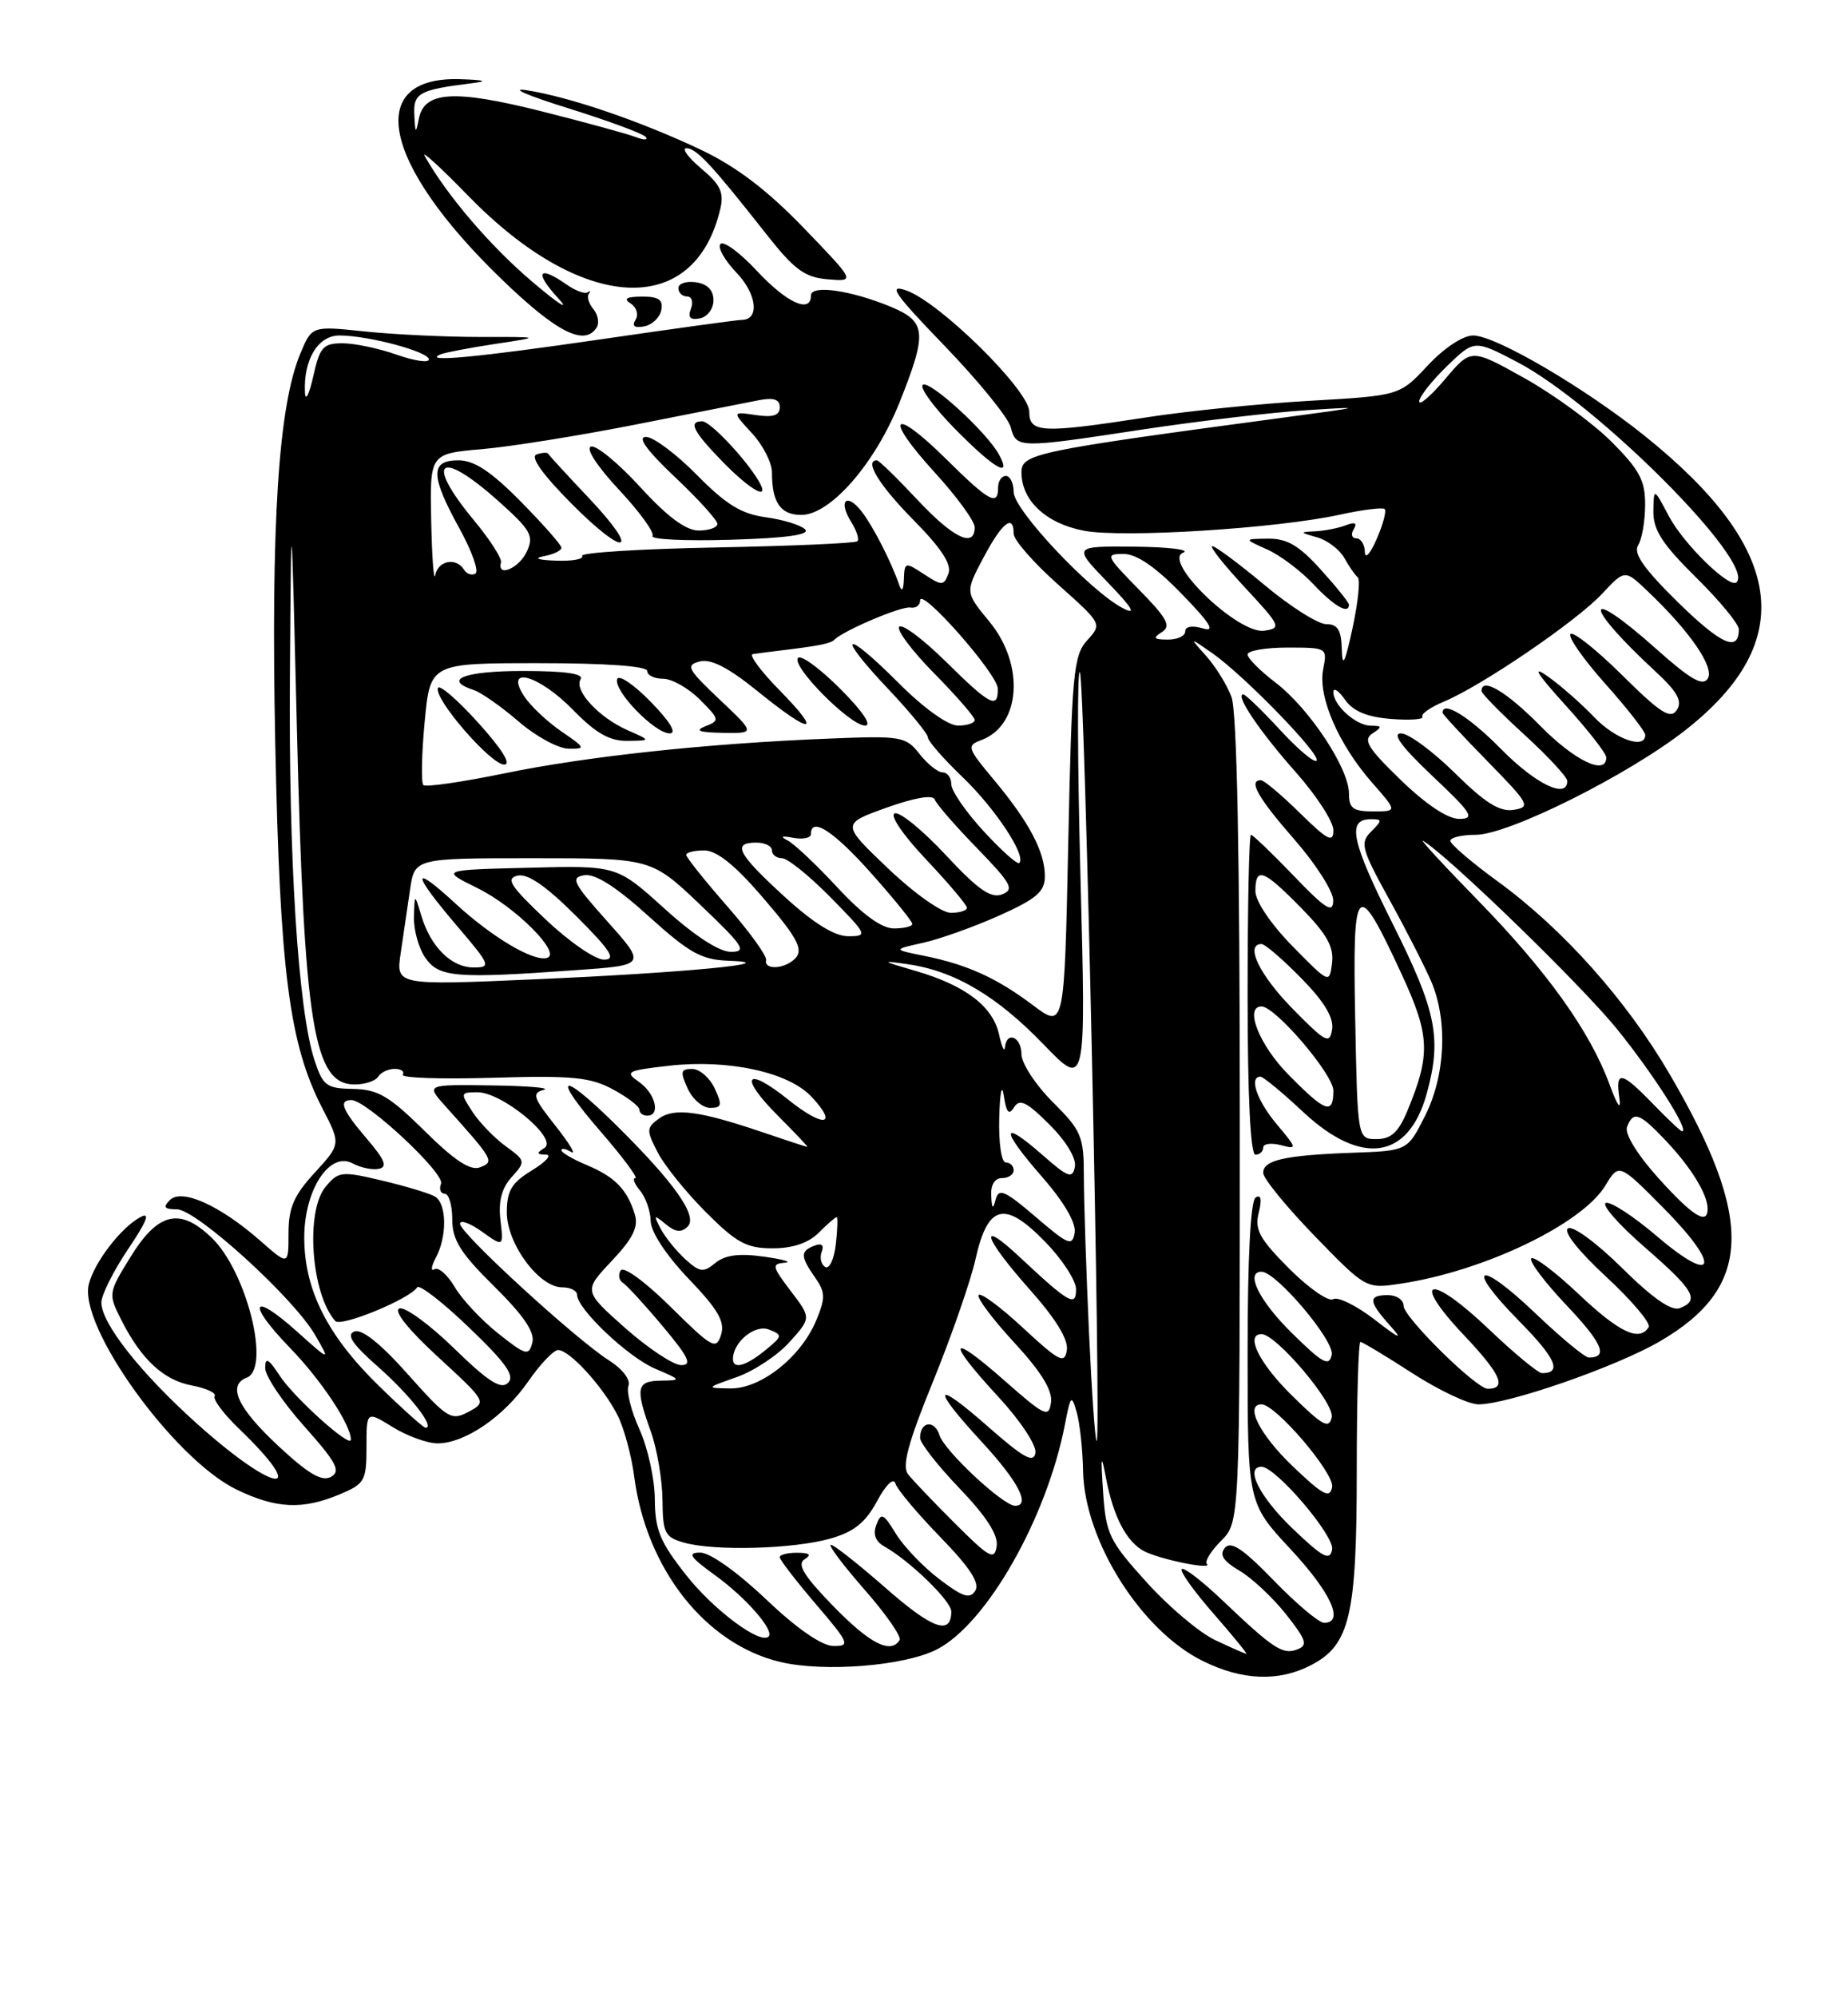 <?xml version="1.0" encoding="UTF-8" standalone="no"?>
<!DOCTYPE svg PUBLIC "-//W3C//DTD SVG 1.1//EN" "http://www.w3.org/Graphics/SVG/1.1/DTD/svg11.dtd" >
<svg xmlns="http://www.w3.org/2000/svg" xmlns:xlink="http://www.w3.org/1999/xlink" version="1.1" viewBox="0 0 237 256">
 <g >
 <path fill="currentColor"
d=" M 168.13 213.43 C 173.12 210.85 174.00 207.10 174.00 188.53 C 174.00 179.44 174.21 172.00 174.47 172.00 C 174.72 172.00 177.72 173.80 181.12 176.00 C 184.53 178.20 188.34 180.00 189.60 180.00 C 193.38 180.00 207.12 175.24 212.79 171.97 C 224.75 165.06 225.08 156.41 214.10 137.63 C 208.57 128.17 200.44 119.07 192.13 113.01 C 188.76 110.56 186.00 108.20 186.00 107.77 C 186.00 107.35 187.46 107.00 189.24 107.00 C 193.48 107.00 208.89 99.30 216.23 93.52 C 230.62 82.18 228.96 70.34 210.97 55.90 C 203.23 49.69 191.80 43.00 188.92 43.00 C 187.62 43.00 185.19 44.61 183.10 46.85 C 179.50 50.71 179.50 50.71 168.00 51.37 C 161.68 51.73 152.22 52.69 147.00 53.50 C 133.57 55.57 132.00 55.49 132.00 52.77 C 132.00 50.04 120.51 38.72 116.23 37.23 C 113.81 36.39 114.67 37.63 121.16 44.35 C 125.48 48.83 129.29 53.51 129.62 54.75 C 130.35 57.48 130.50 57.49 146.60 55.04 C 153.70 53.97 163.10 52.86 167.50 52.58 C 175.09 52.09 174.96 52.14 165.00 53.47 C 132.63 57.81 131.00 58.15 131.00 60.55 C 131.00 64.17 134.17 67.11 139.04 68.03 C 144.05 68.97 163.72 67.74 171.82 65.97 C 174.74 65.33 177.34 65.01 177.58 65.25 C 177.83 65.50 177.37 67.23 176.55 69.10 C 175.73 70.99 175.06 71.72 175.04 70.75 C 175.02 69.79 174.52 69.00 173.94 69.00 C 173.36 69.00 173.21 68.47 173.61 67.83 C 174.10 67.03 173.77 66.87 172.58 67.33 C 171.62 67.70 169.86 68.04 168.67 68.10 C 166.64 68.19 166.65 68.24 168.91 68.87 C 170.23 69.24 171.80 70.44 172.41 71.52 C 173.01 72.61 173.78 73.72 174.13 74.00 C 174.47 74.28 174.17 77.20 173.46 80.50 C 172.49 84.99 172.15 85.68 172.08 83.25 C 172.02 80.75 171.56 80.00 170.09 80.00 C 169.04 80.00 165.48 77.75 162.19 75.00 C 158.90 72.25 155.87 70.00 155.47 70.00 C 155.06 70.00 156.93 72.36 159.61 75.25 C 164.26 80.24 164.38 80.52 162.12 80.84 C 158.79 81.31 149.02 71.91 151.73 70.84 C 152.70 70.46 149.92 70.11 145.54 70.07 C 137.58 70.00 137.58 70.00 142.04 74.62 C 145.27 77.97 145.81 78.89 144.00 77.95 C 139.87 75.82 130.00 65.34 130.00 63.08 C 130.00 61.94 129.55 61.00 129.00 61.00 C 128.45 61.00 128.00 61.67 128.00 62.50 C 128.00 64.92 126.86 64.30 121.31 58.81 C 114.40 51.99 113.28 53.34 119.87 60.55 C 122.69 63.63 125.00 66.80 125.00 67.58 C 125.00 70.30 122.24 68.97 117.60 64.00 C 115.02 61.25 112.71 59.00 112.46 59.00 C 110.79 59.00 112.74 62.18 117.14 66.64 C 120.75 70.30 122.08 72.34 121.63 73.53 C 121.03 75.10 120.80 75.10 118.49 73.59 C 116.09 72.01 116.00 72.04 115.92 74.23 C 115.87 75.64 115.65 75.93 115.33 75.00 C 114.33 72.06 111.98 67.47 110.51 65.57 C 108.59 63.09 107.46 64.16 109.14 66.86 C 109.85 67.99 110.22 69.12 109.96 69.37 C 109.71 69.63 101.56 69.98 91.85 70.17 C 82.14 70.35 74.40 70.84 74.66 71.25 C 74.91 71.66 73.40 71.94 71.31 71.86 C 68.99 71.78 68.38 71.56 69.75 71.29 C 70.99 71.06 72.00 70.57 72.00 70.21 C 72.00 69.85 69.65 67.19 66.78 64.28 C 62.97 60.42 60.82 59.00 58.78 59.00 C 55.15 59.00 55.19 60.96 58.93 67.75 C 60.52 70.63 61.44 73.23 60.98 73.51 C 60.52 73.80 59.86 73.58 59.51 73.02 C 58.51 71.40 56.18 71.84 55.82 73.71 C 55.64 74.65 55.40 71.53 55.30 66.78 C 55.12 58.15 55.12 58.15 61.81 57.57 C 65.49 57.25 74.35 55.83 81.50 54.42 C 88.65 53.01 95.74 51.61 97.25 51.31 C 99.23 50.92 100.00 51.18 100.00 52.21 C 100.00 53.25 99.14 53.53 96.93 53.20 C 93.87 52.75 93.87 52.75 96.43 55.52 C 97.85 57.05 99.00 59.31 99.00 60.56 C 99.00 64.41 100.10 66.00 102.76 66.00 C 106.48 66.00 112.20 59.46 115.35 51.61 C 118.93 42.65 118.81 41.24 114.31 39.35 C 109.17 37.21 104.00 36.46 104.00 37.87 C 104.00 40.23 100.92 38.84 97.11 34.76 C 94.94 32.42 92.82 30.85 92.40 31.27 C 91.99 31.68 92.91 33.34 94.45 34.95 C 97.08 37.69 97.45 41.00 95.12 41.00 C 94.61 41.00 86.45 42.12 77.00 43.50 C 61.14 45.81 53.99 46.48 56.52 45.41 C 57.09 45.18 60.24 44.58 63.52 44.08 C 69.50 43.18 69.50 43.18 61.50 43.19 C 57.10 43.19 50.46 42.87 46.75 42.48 C 40.00 41.77 40.00 41.77 38.52 45.31 C 35.70 52.04 34.73 67.10 35.30 95.34 C 35.90 124.61 37.09 133.84 41.35 142.07 C 43.72 146.64 43.72 146.64 40.36 150.31 C 37.68 153.22 37.00 154.81 37.00 158.09 C 37.00 162.21 37.00 162.21 33.38 159.03 C 28.23 154.51 23.31 152.29 21.79 153.81 C 20.87 154.73 21.07 155.00 22.68 155.00 C 25.18 155.00 37.70 166.38 40.43 171.14 C 42.37 174.50 42.37 174.50 38.09 170.67 C 32.23 165.42 31.57 166.96 37.20 172.77 C 41.20 176.90 45.00 182.62 45.00 184.52 C 45.00 185.69 37.76 179.19 35.88 176.34 C 34.43 174.12 34.01 173.91 34.01 175.34 C 34.00 176.35 36.25 179.71 39.01 182.80 C 43.16 187.46 43.75 188.56 42.45 189.29 C 41.28 189.94 39.55 188.92 35.69 185.33 C 30.47 180.47 29.12 177.55 31.64 176.58 C 34.75 175.39 31.62 162.92 27.13 158.63 C 23.05 154.72 20.26 155.39 16.71 161.15 C 13.89 165.72 13.87 165.85 15.54 169.15 C 18.12 174.26 20.98 176.91 24.65 177.59 C 26.48 177.94 27.78 178.55 27.53 178.95 C 27.28 179.35 28.67 181.22 30.62 183.09 C 39.87 191.99 35.38 191.53 25.34 182.55 C 18.08 176.05 13.00 169.63 13.00 166.95 C 13.00 165.99 14.54 162.91 16.43 160.10 C 18.86 156.50 19.32 155.29 18.01 156.00 C 15.53 157.32 12.09 161.79 11.39 164.60 C 10.03 169.99 22.30 187.03 30.34 190.92 C 35.40 193.37 38.79 193.53 43.53 191.55 C 46.78 190.19 47.00 189.81 47.00 185.47 C 47.00 180.84 47.00 180.84 50.37 182.92 C 52.22 184.06 54.81 185.00 56.12 185.00 C 59.62 184.99 64.62 181.58 67.75 177.05 C 69.26 174.87 70.98 173.06 71.56 173.04 C 73.03 172.99 77.46 177.87 79.25 181.50 C 80.06 183.15 81.00 186.65 81.34 189.28 C 82.89 201.10 90.46 210.71 100.03 213.01 C 105.67 214.36 115.99 213.54 120.15 211.41 C 126.55 208.13 134.27 194.55 136.59 182.50 C 137.30 178.83 137.42 178.70 138.08 181.00 C 138.48 182.38 138.85 185.77 138.90 188.55 C 139.08 197.47 146.32 208.97 154.23 212.88 C 159.30 215.40 163.98 215.58 168.13 213.43 Z  M 173.00 77.50 C 173.00 77.23 171.37 75.20 169.38 73.00 C 166.60 69.92 165.05 69.01 162.63 69.04 C 159.50 69.08 159.50 69.08 162.50 70.42 C 164.15 71.15 166.82 73.16 168.44 74.88 C 171.10 77.71 173.00 78.80 173.00 77.50 Z  M 75.44 63.75 C 72.72 60.88 70.42 58.37 70.31 58.17 C 70.21 57.96 69.53 58.00 68.81 58.25 C 67.97 58.55 69.58 60.81 73.26 64.52 C 80.34 71.65 82.29 70.97 75.44 63.75 Z  M 103.25 67.85 C 102.70 67.30 100.43 66.60 98.22 66.30 C 95.09 65.88 93.11 64.67 89.38 60.88 C 86.74 58.20 83.80 56.00 82.85 56.00 C 81.69 56.00 82.92 57.70 86.56 61.15 C 89.55 63.97 92.00 66.67 92.00 67.15 C 92.00 67.62 90.92 68.00 89.60 68.00 C 87.96 68.00 85.58 66.23 82.10 62.42 C 79.29 59.35 76.45 57.02 75.79 57.24 C 75.08 57.47 76.58 59.77 79.38 62.77 C 82.02 65.59 83.96 68.26 83.68 68.70 C 83.41 69.14 87.93 69.36 93.73 69.18 C 100.84 68.97 103.94 68.54 103.25 67.85 Z  M 97.30 61.65 C 95.61 58.79 91.08 54.00 90.06 54.00 C 88.23 54.00 88.88 55.29 92.70 59.21 C 96.36 62.95 98.85 64.28 97.30 61.65 Z  M 128.11 58.25 C 126.53 55.36 119.09 48.58 118.33 49.34 C 117.94 49.73 119.83 52.29 122.52 55.02 C 127.50 60.07 129.85 61.43 128.11 58.25 Z  M 76.53 41.96 C 76.88 41.38 76.69 40.33 76.09 39.61 C 75.50 38.90 75.24 38.02 75.51 37.66 C 75.78 37.30 75.72 37.21 75.37 37.46 C 75.02 37.72 73.80 37.27 72.65 36.46 C 69.06 33.95 68.49 34.86 71.56 38.20 C 73.18 39.96 71.70 39.03 68.28 36.13 C 62.89 31.56 57.32 25.06 54.47 20.00 C 54.01 19.18 56.52 21.47 60.06 25.11 C 74.66 40.10 89.03 40.87 92.36 26.84 C 92.88 24.68 92.42 23.69 89.92 21.59 C 88.23 20.16 87.38 19.00 88.04 19.00 C 89.31 19.00 91.33 21.18 98.27 30.00 C 101.88 34.58 103.20 35.55 106.15 35.80 C 109.71 36.10 109.71 36.10 103.06 29.20 C 98.42 24.39 94.45 21.37 89.96 19.23 C 82.19 15.54 72.95 12.39 67.50 11.56 C 65.30 11.23 67.68 12.26 72.79 13.85 C 77.89 15.44 82.39 17.10 82.79 17.53 C 83.18 17.96 82.60 17.98 81.50 17.56 C 80.40 17.14 74.95 15.65 69.39 14.25 C 58.21 11.45 54.39 11.69 53.71 15.25 C 53.33 17.19 53.25 17.12 53.14 14.77 C 52.99 11.92 53.70 11.52 60.50 10.67 C 62.65 10.41 62.25 10.26 59.08 10.15 C 46.68 9.73 48.96 20.93 64.29 35.75 C 71.40 42.62 74.99 44.44 76.53 41.96 Z  M 84.81 39.74 C 85.07 38.42 84.47 38.00 82.32 38.02 C 80.33 38.03 79.90 38.29 80.88 38.90 C 81.64 39.39 81.92 40.32 81.51 40.98 C 81.01 41.80 81.37 42.07 82.62 41.83 C 83.64 41.64 84.63 40.69 84.81 39.74 Z  M 91.50 38.49 C 91.50 37.19 90.72 36.39 89.25 36.18 C 88.01 36.00 87.00 36.34 87.00 36.93 C 87.00 37.52 87.50 38.00 88.11 38.00 C 88.72 38.00 88.94 38.71 88.61 39.57 C 88.18 40.69 88.51 41.05 89.75 40.81 C 90.72 40.62 91.50 39.58 91.50 38.49 Z  M 155.85 210.22 C 153.84 209.28 149.87 205.93 147.03 202.78 C 142.26 197.51 141.83 196.62 141.47 191.28 C 141.15 186.49 141.22 186.18 141.85 189.50 C 142.79 194.43 144.50 197.68 146.77 198.84 C 148.86 199.90 155.59 201.26 154.78 200.45 C 154.47 200.14 155.29 198.80 156.61 197.48 C 159.00 195.09 159.00 195.09 159.00 143.61 C 159.00 109.57 158.64 91.18 157.93 89.32 C 157.35 87.77 155.88 85.41 154.68 84.07 C 152.50 81.64 152.50 81.64 155.50 83.74 C 159.62 86.63 169.51 96.82 168.84 97.50 C 168.54 97.80 166.42 96.01 164.13 93.52 C 161.83 91.03 159.73 89.00 159.44 89.00 C 158.34 89.00 161.55 93.76 166.16 98.95 C 168.82 101.95 171.00 105.30 171.00 106.41 C 171.00 108.08 170.28 107.71 166.71 104.21 C 164.35 101.89 162.10 100.00 161.71 100.00 C 160.05 100.00 161.31 102.23 166.00 107.60 C 168.75 110.74 170.99 114.25 170.98 115.41 C 170.96 117.12 170.05 116.56 165.91 112.25 C 163.13 109.36 160.67 107.00 160.43 107.00 C 160.19 107.00 160.00 116.22 160.00 127.50 C 160.00 140.50 160.37 148.00 161.00 148.00 C 161.55 148.00 162.00 147.59 162.00 147.09 C 162.00 146.60 163.01 146.45 164.24 146.77 C 166.39 147.34 166.37 147.23 163.74 144.10 C 161.20 141.08 160.14 138.00 161.65 138.00 C 162.00 138.00 164.46 140.03 167.10 142.50 C 174.58 149.50 180.62 148.63 182.96 140.22 C 184.93 133.10 184.24 129.64 178.60 118.39 C 173.27 107.74 172.70 105.00 175.82 105.00 C 177.29 105.00 177.29 105.14 175.84 106.59 C 174.39 108.04 174.59 108.80 178.20 115.34 C 180.38 119.28 182.79 124.02 183.58 125.87 C 185.69 130.89 185.36 137.87 182.75 143.04 C 180.50 147.50 180.50 147.50 173.50 147.75 C 164.74 148.07 162.00 148.69 162.00 150.33 C 162.00 151.04 164.97 154.67 168.59 158.41 C 175.19 165.20 175.19 165.20 179.63 164.53 C 190.30 162.93 202.87 156.91 205.88 151.96 C 207.63 149.07 207.63 149.07 213.44 154.94 C 220.77 162.34 220.05 164.91 212.46 158.42 C 209.49 155.89 206.56 153.98 205.95 154.18 C 205.34 154.39 207.57 156.94 210.92 159.85 C 217.29 165.39 218.03 166.67 215.42 167.67 C 214.36 168.08 211.92 166.38 208.02 162.52 C 204.80 159.33 201.71 157.06 201.10 157.44 C 200.44 157.84 202.39 160.32 206.00 163.66 C 209.29 166.71 211.74 169.61 211.44 170.10 C 210.25 172.02 207.67 170.80 202.43 165.84 C 199.43 163.01 196.71 160.96 196.38 161.29 C 196.05 161.62 198.08 164.32 200.88 167.28 C 205.52 172.18 206.30 174.00 203.76 174.00 C 203.26 174.00 200.18 171.45 196.92 168.34 C 189.52 161.28 187.73 162.13 194.83 169.33 C 199.54 174.10 200.37 176.00 197.76 176.00 C 197.26 176.00 194.21 173.48 190.98 170.40 C 183.34 163.11 180.74 163.73 187.77 171.16 C 192.49 176.15 193.30 178.00 190.79 178.00 C 189.32 178.00 180.00 168.82 180.00 167.36 C 180.00 166.61 179.10 166.00 178.00 166.00 C 175.43 166.00 175.48 166.79 178.25 169.88 C 180.00 171.83 179.55 171.66 176.27 169.12 C 173.94 167.33 171.56 166.16 170.97 166.52 C 170.39 166.88 167.85 165.12 165.34 162.61 C 161.52 158.78 160.88 157.61 161.43 155.43 C 161.85 153.75 161.72 153.06 161.04 153.48 C 160.38 153.88 160.00 161.12 160.00 173.38 C 160.00 192.64 160.00 192.64 165.50 198.55 C 170.70 204.13 172.46 208.00 169.81 208.00 C 169.15 208.00 166.25 205.56 163.36 202.58 C 159.42 198.51 157.86 197.47 157.09 198.39 C 156.35 199.28 156.86 200.08 158.96 201.32 C 160.55 202.26 163.24 204.77 164.93 206.91 C 167.54 210.21 167.76 210.88 166.37 211.41 C 164.51 212.13 163.32 211.35 156.77 205.12 C 154.17 202.64 151.82 200.84 151.55 201.11 C 151.28 201.38 153.11 203.94 155.61 206.80 C 158.11 209.66 160.01 211.99 159.83 211.97 C 159.65 211.96 157.86 211.17 155.85 210.22 Z  M 98.22 204.97 C 94.60 201.52 91.05 199.00 89.82 199.00 C 88.10 199.00 88.45 199.55 91.74 201.93 C 95.68 204.78 99.35 208.99 98.57 209.76 C 97.51 210.82 91.55 206.38 88.00 201.89 C 84.64 197.64 84.00 196.07 83.98 192.16 C 83.97 189.60 83.08 185.58 82.02 183.23 C 80.95 180.88 80.31 178.35 80.60 177.61 C 80.89 176.84 79.82 175.45 78.08 174.35 C 73.82 171.65 59.00 158.07 59.00 156.86 C 59.00 156.31 60.26 156.76 61.79 157.85 C 64.58 159.84 64.58 159.84 64.18 156.37 C 63.90 153.98 64.34 152.28 65.62 150.87 C 67.43 148.86 67.42 148.78 64.85 146.91 C 63.41 145.86 61.49 143.88 60.59 142.50 C 59.01 140.08 59.03 140.00 61.25 140.00 C 64.42 140.00 71.63 145.98 69.83 147.13 C 68.76 147.80 68.80 147.97 70.00 147.99 C 70.83 148.00 70.04 148.90 68.25 149.99 C 65.60 151.61 65.00 152.60 65.00 155.41 C 65.00 159.42 69.13 165.00 72.09 165.00 C 73.14 165.00 74.00 165.42 74.00 165.94 C 74.00 167.75 80.52 173.93 84.00 175.42 C 87.41 176.88 87.43 176.92 84.75 176.96 C 81.62 177.01 81.45 177.88 83.47 183.50 C 84.26 185.70 84.93 189.63 84.96 192.23 C 85.00 196.52 85.26 197.03 87.75 197.73 C 91.68 198.83 101.81 198.54 106.51 197.20 C 109.52 196.34 111.00 195.15 112.47 192.42 C 113.61 190.30 114.60 189.35 114.83 190.14 C 115.05 190.89 117.64 193.97 120.58 197.00 C 124.37 200.89 125.68 202.90 125.08 203.88 C 124.39 204.99 123.47 204.70 120.45 202.39 C 118.37 200.81 115.87 198.19 114.88 196.56 C 113.30 193.97 113.00 193.83 112.39 195.43 C 111.92 196.64 112.27 197.57 113.41 198.21 C 116.66 200.03 122.00 205.21 122.00 206.54 C 122.00 209.66 119.58 208.80 113.62 203.57 C 110.13 200.51 106.95 198.00 106.56 198.00 C 106.16 198.00 108.09 200.57 110.84 203.71 C 113.60 206.85 115.64 209.78 115.37 210.21 C 114.23 212.05 111.56 210.68 106.86 205.86 C 103.11 202.00 102.18 200.50 103.17 199.87 C 104.12 199.27 103.85 199.03 102.25 199.02 C 101.01 199.01 100.00 199.27 100.00 199.59 C 100.00 199.92 102.08 202.62 104.62 205.59 C 108.93 210.63 109.08 211.00 106.87 210.97 C 105.37 210.94 102.19 208.74 98.22 204.97 Z  M 122.50 195.29 C 119.75 192.55 117.02 189.69 116.44 188.94 C 115.65 187.92 116.48 184.86 119.67 177.04 C 122.03 171.24 124.49 164.17 125.12 161.33 C 126.69 154.35 128.87 153.83 134.07 159.20 C 136.23 161.42 138.00 164.14 138.00 165.24 C 138.00 167.56 137.13 167.06 130.75 161.10 C 125.32 156.02 126.15 158.64 132.07 165.29 C 135.39 169.02 137.03 171.69 136.82 173.04 C 136.54 174.86 135.88 174.53 131.21 170.21 C 128.31 167.51 125.74 165.62 125.50 165.99 C 125.27 166.37 127.33 169.11 130.08 172.09 C 133.51 175.80 134.99 178.20 134.79 179.72 C 134.52 181.77 134.03 181.54 128.75 176.89 C 121.66 170.65 121.29 171.74 128.04 179.04 C 130.86 182.09 132.95 185.25 132.79 186.22 C 132.56 187.58 131.27 186.86 126.75 182.89 C 119.68 176.67 119.31 177.66 126.01 184.92 C 130.61 189.92 132.20 193.00 130.18 193.00 C 128.66 193.00 121.12 185.97 120.49 183.96 C 119.84 181.92 118.00 182.18 118.00 184.31 C 118.00 184.96 120.28 187.88 123.07 190.78 C 126.50 194.36 128.03 196.74 127.82 198.17 C 127.54 200.03 126.91 199.69 122.50 195.29 Z  M 165.74 195.89 C 161.52 191.84 159.60 188.00 161.79 188.00 C 163.61 188.00 171.17 196.86 170.84 198.60 C 170.55 200.12 169.67 199.65 165.74 195.89 Z  M 165.74 187.89 C 161.52 183.84 159.60 180.00 161.79 180.00 C 163.61 180.00 171.17 188.86 170.84 190.60 C 170.55 192.12 169.67 191.65 165.74 187.89 Z  M 139.66 170.76 C 139.30 162.92 139.01 153.97 139.00 150.87 C 139.00 145.63 138.72 144.95 135.00 141.24 C 132.80 139.04 131.00 136.28 131.00 135.12 C 131.00 132.89 129.08 132.10 128.88 134.25 C 128.82 134.94 128.48 134.20 128.13 132.61 C 127.34 128.99 123.82 126.31 117.44 124.45 C 112.99 123.16 112.89 123.08 116.45 123.59 C 122.44 124.46 127.84 127.65 133.85 133.88 C 139.28 139.50 139.28 139.50 138.57 112.51 C 138.18 97.67 138.14 85.81 138.49 86.16 C 139.13 86.80 141.26 184.07 140.65 184.69 C 140.46 184.87 140.02 178.60 139.66 170.76 Z  M 48.53 177.57 C 42.00 171.19 39.05 165.35 39.02 158.71 C 38.99 152.57 42.25 147.53 45.21 149.11 C 46.25 149.67 47.77 149.99 48.59 149.81 C 49.72 149.58 49.35 148.65 47.08 146.00 C 43.87 142.25 43.37 141.00 45.07 141.00 C 46.99 141.00 57.06 150.39 56.56 151.71 C 56.29 152.42 56.50 153.00 57.03 153.00 C 57.56 153.00 58.00 154.48 58.00 156.28 C 58.00 158.93 59.04 160.60 63.38 164.88 C 67.17 168.63 68.62 170.76 68.27 172.09 C 67.81 173.83 67.45 173.73 63.90 170.92 C 61.77 169.23 59.26 166.56 58.33 164.98 C 57.40 163.40 56.22 162.36 55.72 162.68 C 55.21 162.99 55.30 162.32 55.90 161.19 C 57.35 158.48 57.30 154.31 55.81 153.38 C 55.16 152.98 52.12 152.06 49.06 151.33 C 43.79 150.08 43.41 150.13 41.75 152.12 C 39.14 155.26 39.91 165.86 43.00 169.32 C 43.73 170.13 52.58 166.48 53.50 165.00 C 53.76 164.58 56.76 166.89 60.15 170.15 C 64.89 174.69 66.06 176.34 65.16 177.24 C 64.26 178.14 62.64 177.11 58.24 172.83 C 55.08 169.75 51.92 167.45 51.22 167.71 C 50.43 168.00 52.35 170.41 56.19 173.94 C 62.41 179.66 62.43 179.70 60.08 180.96 C 57.87 182.14 57.38 181.84 52.32 176.16 C 48.84 172.24 46.40 170.29 45.45 170.66 C 44.37 171.07 45.19 172.29 48.51 175.21 C 52.58 178.80 55.86 183.00 54.58 183.00 C 54.31 183.00 51.59 180.56 48.53 177.57 Z  M 165.70 178.88 C 161.49 174.75 159.64 171.00 161.79 171.00 C 163.67 171.00 171.17 179.86 170.79 181.64 C 170.46 183.20 169.64 182.76 165.70 178.88 Z  M 94.50 176.50 C 96.70 175.72 99.75 173.70 101.27 172.00 C 104.04 168.92 104.04 168.92 101.40 165.46 C 99.01 162.32 98.94 161.99 100.63 161.85 C 101.66 161.77 100.47 161.42 98.00 161.07 C 94.80 160.62 93.00 160.85 91.75 161.87 C 90.21 163.14 89.75 163.08 87.91 161.42 C 86.76 160.37 85.33 158.62 84.74 157.51 C 83.78 155.69 83.84 155.64 85.38 156.91 C 86.63 157.94 87.38 158.02 88.20 157.20 C 89.53 155.87 86.45 151.52 78.83 144.02 C 71.81 137.11 70.68 137.71 77.00 145.00 C 79.86 148.30 81.87 151.00 81.48 151.00 C 81.08 151.00 81.35 151.72 82.08 152.60 C 82.81 153.47 83.43 155.24 83.45 156.53 C 83.48 157.92 85.46 160.92 88.32 163.91 C 92.11 167.86 93.00 169.42 92.47 171.09 C 91.85 173.06 91.34 172.78 86.02 167.52 C 82.77 164.30 79.96 162.25 79.60 162.83 C 79.25 163.40 79.38 164.12 79.89 164.43 C 80.40 164.75 82.70 167.25 85.00 170.00 C 88.34 173.98 88.81 174.99 87.34 174.97 C 86.33 174.95 83.10 172.80 80.16 170.20 C 74.83 165.46 74.83 165.46 78.45 161.62 C 81.17 158.73 81.91 157.26 81.41 155.64 C 80.43 152.45 78.86 150.84 75.25 149.33 C 73.46 148.58 72.00 147.73 72.00 147.43 C 72.00 147.13 72.56 147.23 73.25 147.65 C 73.94 148.08 73.03 146.56 71.23 144.29 C 68.37 140.68 68.18 140.10 69.73 139.69 C 70.70 139.44 67.70 139.18 63.06 139.12 C 54.63 139.00 54.63 139.00 57.09 141.75 C 63.33 148.70 63.44 148.90 61.56 149.62 C 60.33 150.09 58.30 148.76 54.46 144.96 C 49.93 140.49 48.47 139.63 45.30 139.57 C 41.86 139.51 41.41 139.17 40.33 135.88 C 38.24 129.53 37.00 110.16 37.18 86.50 C 37.35 63.50 37.35 63.50 38.08 93.50 C 39.01 131.57 40.22 139.00 45.48 139.00 C 46.80 139.00 48.16 138.55 48.50 138.00 C 48.84 137.45 49.79 137.00 50.62 137.00 C 51.44 137.00 51.91 137.34 51.65 137.75 C 51.40 138.16 56.59 138.34 63.19 138.14 C 73.37 137.84 75.70 138.06 78.59 139.62 C 80.47 140.63 82.00 141.80 82.00 142.23 C 82.00 142.65 82.45 143.00 83.00 143.00 C 84.75 143.00 84.07 140.17 81.97 138.69 C 80.08 137.37 80.36 137.22 85.78 136.60 C 93.38 135.74 101.10 137.41 104.05 140.55 C 107.60 144.33 105.61 144.58 101.07 140.93 C 95.61 136.55 94.71 137.94 99.74 142.98 C 101.95 145.19 103.66 147.00 103.54 147.00 C 103.41 147.00 100.88 146.17 97.91 145.16 C 89.74 142.38 86.47 141.94 84.51 143.37 C 82.89 144.55 82.88 144.87 84.35 147.71 C 85.22 149.40 88.01 152.85 90.55 155.39 C 94.46 159.30 95.75 160.00 99.08 160.00 C 101.67 160.00 103.68 159.32 105.00 158.00 C 106.10 156.90 107.13 156.00 107.30 156.00 C 107.46 156.00 107.41 157.57 107.19 159.49 C 106.97 161.41 106.35 162.72 105.82 162.39 C 105.30 162.06 105.10 161.19 105.38 160.45 C 105.71 159.58 105.38 159.30 104.45 159.66 C 102.62 160.36 102.63 161.03 104.53 163.74 C 105.86 165.64 105.88 166.35 104.67 169.26 C 102.71 173.95 97.57 178.01 93.67 177.96 C 90.50 177.91 90.50 177.91 94.50 176.50 Z  M 91.66 139.51 C 91.02 138.14 89.72 137.01 88.77 137.01 C 87.29 137.00 87.21 137.36 88.18 139.50 C 88.81 140.88 90.11 142.00 91.07 142.00 C 92.57 142.00 92.65 141.65 91.66 139.51 Z  M 94.00 174.19 C 94.00 172.02 96.81 169.71 98.61 170.41 C 100.40 171.11 100.37 171.25 98.14 173.07 C 95.65 175.10 94.00 175.55 94.00 174.19 Z  M 165.70 170.88 C 161.49 166.75 159.64 163.00 161.79 163.00 C 163.67 163.00 171.17 171.86 170.79 173.64 C 170.46 175.20 169.64 174.76 165.70 170.88 Z  M 132.83 155.98 C 128.87 152.59 128.08 152.25 127.69 153.74 C 127.34 155.08 127.20 154.96 127.12 153.25 C 127.04 151.87 127.58 151.00 128.50 151.00 C 129.32 151.00 130.00 150.55 130.00 150.00 C 130.00 149.45 129.55 149.00 129.00 149.00 C 128.43 149.00 128.06 146.52 128.15 143.25 C 128.23 140.04 128.49 138.79 128.73 140.42 C 129.06 142.61 129.39 142.99 130.05 141.92 C 130.77 140.79 131.67 141.22 134.57 144.12 C 136.73 146.27 138.06 148.47 137.85 149.55 C 137.54 151.13 136.99 150.93 133.71 148.05 C 128.33 143.33 128.28 144.71 133.60 150.79 C 136.44 154.04 138.02 156.73 137.82 157.99 C 137.53 159.78 137.01 159.57 132.83 155.98 Z  M 212.64 150.95 C 209.97 147.98 208.33 145.30 208.66 144.45 C 209.47 142.34 210.25 142.62 213.68 146.25 C 216.87 149.62 219.00 153.09 219.00 154.93 C 219.00 157.09 217.08 155.88 212.64 150.95 Z  M 173.80 130.58 C 173.45 112.84 173.96 112.36 179.76 124.87 C 183.40 132.74 183.50 135.17 180.45 142.48 C 179.33 145.14 178.38 146.00 176.54 146.00 C 174.10 146.00 174.10 146.00 173.80 130.58 Z  M 212.00 141.50 C 207.91 137.28 207.15 137.15 207.68 140.75 C 207.92 142.42 207.42 141.73 206.42 139.00 C 203.91 132.18 198.39 124.47 189.52 115.38 C 185.11 110.87 181.95 107.44 182.50 107.77 C 185.67 109.64 202.72 126.17 207.32 131.83 C 212.01 137.60 216.73 145.00 215.72 145.00 C 215.54 145.00 213.87 143.43 212.00 141.50 Z  M 165.21 137.71 C 161.47 133.91 159.55 129.00 161.79 129.00 C 163.56 129.00 171.00 137.71 171.00 139.79 C 171.00 142.94 169.98 142.57 165.21 137.71 Z  M 165.75 129.27 C 161.51 124.95 159.62 121.00 161.79 121.00 C 162.23 121.00 164.52 122.97 166.88 125.38 C 169.82 128.37 171.07 130.44 170.84 131.93 C 170.53 133.89 170.03 133.63 165.75 129.27 Z  M 132.50 128.86 C 127.82 125.34 124.03 123.62 118.50 122.51 C 114.50 121.70 114.50 121.70 118.42 120.83 C 120.57 120.35 124.96 118.78 128.17 117.34 C 132.94 115.20 134.00 114.29 134.00 112.31 C 134.00 109.18 131.99 105.38 127.48 99.97 C 124.03 95.85 123.94 95.57 125.85 94.86 C 130.92 92.98 131.45 85.22 126.89 79.68 C 123.77 75.90 123.77 75.90 126.14 71.45 C 128.52 66.96 130.00 65.80 130.00 68.42 C 130.00 69.20 132.55 72.12 135.67 74.90 C 141.34 79.95 141.35 79.96 139.42 82.08 C 137.67 84.02 137.46 86.32 137.00 108.03 C 136.50 131.86 136.50 131.86 132.50 128.86 Z  M 51.39 122.15 C 51.72 119.87 52.26 116.20 52.59 114.00 C 53.18 110.00 53.18 110.00 68.35 110.00 C 83.53 110.00 83.53 110.00 89.84 116.00 C 95.35 121.25 95.84 122.00 93.74 122.00 C 92.23 122.00 89.07 119.94 85.23 116.47 C 79.11 110.93 79.11 110.93 67.81 111.22 C 56.50 111.50 56.50 111.50 61.23 113.83 C 66.10 116.23 72.03 122.16 70.18 122.77 C 68.50 123.33 63.11 120.15 58.39 115.79 C 52.70 110.55 52.79 111.86 58.58 118.64 C 62.91 123.72 63.03 124.00 60.73 124.00 C 57.89 124.00 55.23 121.37 54.03 117.36 C 53.17 114.50 53.17 114.50 53.09 117.53 C 53.04 119.19 53.70 121.56 54.56 122.78 C 56.31 125.27 58.41 125.45 73.80 124.35 C 82.90 123.71 82.90 123.71 77.89 118.10 C 73.46 113.14 73.12 112.46 74.96 112.18 C 76.34 111.96 79.07 113.70 83.18 117.43 C 88.40 122.15 89.96 123.02 93.42 123.14 C 101.13 123.41 87.75 124.69 68.64 125.52 C 50.77 126.30 50.77 126.30 51.39 122.15 Z  M 165.75 121.27 C 162.97 118.43 161.00 115.51 161.00 114.22 C 161.00 111.05 162.02 111.43 166.87 116.37 C 170.16 119.72 171.08 121.36 170.83 123.42 C 170.50 126.10 170.49 126.09 165.75 121.27 Z  M 98.25 123.07 C 98.39 122.56 96.14 119.44 93.25 116.14 C 90.36 112.84 88.00 109.88 88.00 109.57 C 88.00 109.26 89.04 109.00 90.31 109.00 C 91.88 109.00 94.20 110.84 97.56 114.72 C 102.67 120.64 103.29 121.98 101.53 123.23 C 100.07 124.28 97.95 124.17 98.25 123.07 Z  M 69.96 117.83 C 65.43 113.55 64.82 112.59 66.39 112.23 C 67.68 111.94 70.04 113.57 73.88 117.40 C 78.34 121.86 79.07 123.00 77.44 123.00 C 76.33 123.00 72.96 120.68 69.96 117.83 Z  M 100.58 114.90 C 94.59 109.42 93.85 108.00 97.00 108.00 C 98.10 108.00 99.00 108.45 99.00 109.00 C 99.00 109.55 99.58 110.00 100.29 110.00 C 101.00 110.00 103.79 112.25 106.50 115.00 C 111.25 119.82 111.33 120.00 108.79 120.00 C 107.02 120.00 104.33 118.33 100.58 114.90 Z  M 107.40 113.75 C 104.72 110.86 101.85 108.15 101.02 107.73 C 100.00 107.21 100.24 107.10 101.75 107.39 C 102.99 107.62 104.00 107.40 104.00 106.91 C 104.00 104.63 106.93 106.53 111.75 111.95 C 114.64 115.19 117.00 118.10 117.00 118.42 C 117.00 118.74 115.94 119.00 114.64 119.00 C 113.07 119.00 110.63 117.23 107.40 113.75 Z  M 113.88 111.30 C 107.90 105.60 107.90 105.60 113.70 103.52 C 117.29 102.24 119.64 101.83 119.87 102.47 C 120.07 103.04 122.51 105.85 125.30 108.71 C 129.72 113.27 130.13 114.01 128.50 114.64 C 127.08 115.18 125.41 114.02 121.30 109.60 C 118.36 106.44 115.41 104.03 114.75 104.25 C 114.07 104.48 115.80 107.02 118.78 110.17 C 121.65 113.21 124.00 115.99 124.00 116.35 C 124.00 116.71 123.07 117.00 121.93 117.00 C 120.77 117.00 117.21 114.48 113.88 111.30 Z  M 126.15 106.54 C 123.87 104.07 122.00 101.36 122.00 100.52 C 122.00 99.69 121.50 99.00 120.89 99.00 C 120.29 99.00 118.95 97.94 117.93 96.64 C 116.16 94.39 115.61 94.29 106.29 94.67 C 90.66 95.29 75.27 96.94 64.66 99.13 C 59.25 100.24 54.58 100.92 54.29 100.62 C 54.00 100.33 54.07 96.69 54.46 92.54 C 55.17 85.00 55.17 85.00 69.09 85.00 C 77.70 85.00 83.00 85.38 83.00 86.00 C 83.00 86.55 83.92 87.00 85.05 87.00 C 86.17 87.00 88.29 88.20 89.75 89.66 C 92.29 92.20 92.33 92.36 90.46 93.09 C 89.04 93.65 89.66 93.88 92.69 93.93 C 96.88 94.00 96.88 94.00 92.29 89.66 C 88.17 85.76 87.90 85.26 89.74 84.78 C 91.16 84.41 93.41 85.56 97.14 88.58 C 104.12 94.24 105.59 94.20 100.00 88.50 C 97.57 86.03 96.01 83.93 96.54 83.84 C 97.07 83.76 98.62 83.55 100.00 83.39 C 105.04 82.78 106.51 82.49 107.00 82.00 C 108.19 80.81 115.61 77.66 116.75 77.87 C 117.44 77.99 118.00 77.59 118.00 76.97 C 118.00 75.13 127.92 86.36 127.96 88.25 C 128.02 90.95 126.98 90.41 121.31 84.81 C 118.41 81.95 115.73 79.94 115.33 80.33 C 114.94 80.73 116.95 83.41 119.81 86.31 C 122.66 89.20 125.00 91.89 125.00 92.28 C 125.00 92.68 124.03 93.00 122.85 93.00 C 121.57 93.00 118.45 90.76 115.19 87.49 C 108.17 80.47 107.11 81.12 113.89 88.29 C 116.70 91.26 119.00 94.06 119.00 94.52 C 119.00 94.97 120.99 97.25 123.43 99.59 C 127.63 103.61 131.65 109.69 130.72 110.61 C 130.48 110.85 128.43 109.02 126.15 106.54 Z  M 61.34 92.65 C 58.68 89.70 56.35 87.69 56.16 88.18 C 55.62 89.55 62.94 98.00 64.66 98.00 C 65.62 98.00 64.37 96.00 61.34 92.65 Z  M 72.00 93.75 C 70.19 92.51 68.04 90.49 67.23 89.25 C 64.60 85.24 69.10 86.49 73.50 91.00 C 76.41 93.98 78.19 94.99 80.45 94.96 C 83.50 94.92 83.50 94.92 80.50 93.60 C 76.79 91.96 73.58 88.49 74.46 87.06 C 74.90 86.35 72.50 86.00 67.06 86.00 C 59.55 86.00 56.69 87.11 60.75 88.44 C 61.71 88.76 64.30 90.57 66.50 92.47 C 68.70 94.37 71.58 95.94 72.90 95.96 C 75.15 96.00 75.10 95.87 72.00 93.75 Z  M 83.46 89.96 C 81.30 87.74 79.36 86.43 79.15 87.04 C 78.66 88.53 83.96 94.00 85.89 94.00 C 86.84 94.00 85.94 92.50 83.46 89.96 Z  M 107.77 88.30 C 105.19 85.71 102.75 83.92 102.35 84.32 C 101.38 85.29 109.01 93.00 110.94 93.00 C 111.87 93.00 110.62 91.15 107.77 88.30 Z  M 179.68 100.01 C 175.42 95.90 174.77 94.84 176.00 94.02 C 177.30 93.16 177.27 93.03 175.82 93.02 C 173.90 93.00 171.00 90.41 171.00 88.71 C 171.00 88.07 171.67 88.51 172.49 89.68 C 173.53 91.16 175.29 91.90 178.39 92.15 C 180.82 92.34 182.63 92.21 182.42 91.87 C 182.20 91.52 183.44 90.65 185.17 89.93 C 189.97 87.94 202.14 79.66 205.44 76.13 C 208.38 72.99 208.38 72.99 211.28 75.75 C 216.70 80.89 219.91 85.54 219.02 86.97 C 218.38 88.00 216.81 87.10 212.39 83.16 C 203.04 74.83 202.91 77.37 212.24 86.00 C 215.12 88.66 215.79 89.86 215.05 91.00 C 214.25 92.23 212.98 91.43 208.06 86.56 C 204.76 83.29 201.76 80.91 201.41 81.26 C 201.05 81.62 203.06 84.49 205.88 87.65 C 208.70 90.81 211.00 93.76 211.00 94.20 C 211.00 96.10 207.14 94.75 204.44 91.91 C 202.82 90.21 200.15 87.86 198.50 86.70 C 196.40 85.21 197.07 86.31 200.75 90.37 C 203.64 93.55 206.00 96.57 206.00 97.08 C 206.00 99.46 201.95 97.52 197.50 93.00 C 193.20 88.64 190.00 86.75 190.00 88.57 C 190.00 88.89 192.47 91.41 195.50 94.17 C 198.53 96.94 201.00 99.61 201.00 100.10 C 201.00 102.47 196.94 100.51 192.50 96.00 C 188.42 91.86 185.00 89.74 185.00 91.35 C 185.00 91.54 187.59 94.34 190.75 97.56 C 196.13 103.05 196.35 103.45 194.12 103.80 C 192.33 104.08 190.46 102.91 186.59 99.09 C 183.75 96.29 180.64 94.00 179.67 94.00 C 178.48 94.00 179.78 95.76 183.70 99.46 C 188.75 104.22 189.20 104.93 187.18 104.96 C 185.71 104.99 182.93 103.15 179.68 100.01 Z  M 173.00 101.70 C 173.00 98.48 167.91 90.80 163.61 87.51 C 161.62 86.00 160.00 84.37 160.00 83.88 C 160.00 83.40 162.31 83.00 165.12 83.00 C 170.20 83.00 170.24 83.03 169.69 85.79 C 169.00 89.27 171.64 95.38 175.97 100.32 C 179.21 104.00 179.21 104.00 176.10 104.00 C 173.53 104.00 173.00 103.61 173.00 101.70 Z  M 215.17 77.17 C 210.83 72.91 209.44 70.92 210.08 69.90 C 210.57 69.13 210.98 66.80 210.98 64.72 C 211.00 61.59 210.26 60.21 206.67 56.62 C 204.29 54.24 199.27 50.57 195.51 48.47 C 188.67 44.65 188.67 44.65 185.35 48.57 C 183.52 50.73 182.02 52.03 182.01 51.45 C 182.01 50.87 183.59 48.85 185.54 46.96 C 189.08 43.53 189.08 43.53 194.59 46.41 C 204.88 51.80 225.17 72.16 222.71 74.63 C 221.83 75.51 215.90 69.72 214.01 66.13 C 212.09 62.50 212.09 62.50 212.04 65.53 C 212.01 67.92 213.18 69.74 217.50 74.00 C 220.53 76.99 223.00 79.98 223.00 80.66 C 223.00 83.64 220.73 82.62 215.17 77.17 Z  M 149.00 81.02 C 150.23 80.25 149.70 79.27 146.04 75.54 C 141.80 71.22 141.71 71.00 144.08 71.00 C 145.77 71.00 148.18 72.65 151.54 76.11 C 155.25 79.93 155.93 81.05 154.25 80.54 C 152.90 80.14 152.00 80.29 152.00 80.93 C 152.00 81.52 150.99 81.99 149.75 81.98 C 147.95 81.97 147.80 81.78 149.00 81.02 Z  M 64.25 72.09 C 64.39 71.58 62.81 69.13 60.75 66.65 C 54.40 58.98 56.35 57.47 63.90 64.21 C 68.09 67.95 68.50 68.67 67.56 70.70 C 66.56 72.86 63.71 74.05 64.25 72.09 Z  M 39.11 50.32 C 38.90 46.10 40.78 43.00 43.53 43.00 C 47.23 43.00 55.00 45.08 55.00 46.07 C 55.00 46.53 53.14 46.26 50.87 45.46 C 48.61 44.66 45.48 44.00 43.93 44.00 C 41.44 44.00 41.01 44.48 40.17 48.25 C 39.64 50.59 39.17 51.52 39.11 50.32 Z "/>
</g>
</svg>